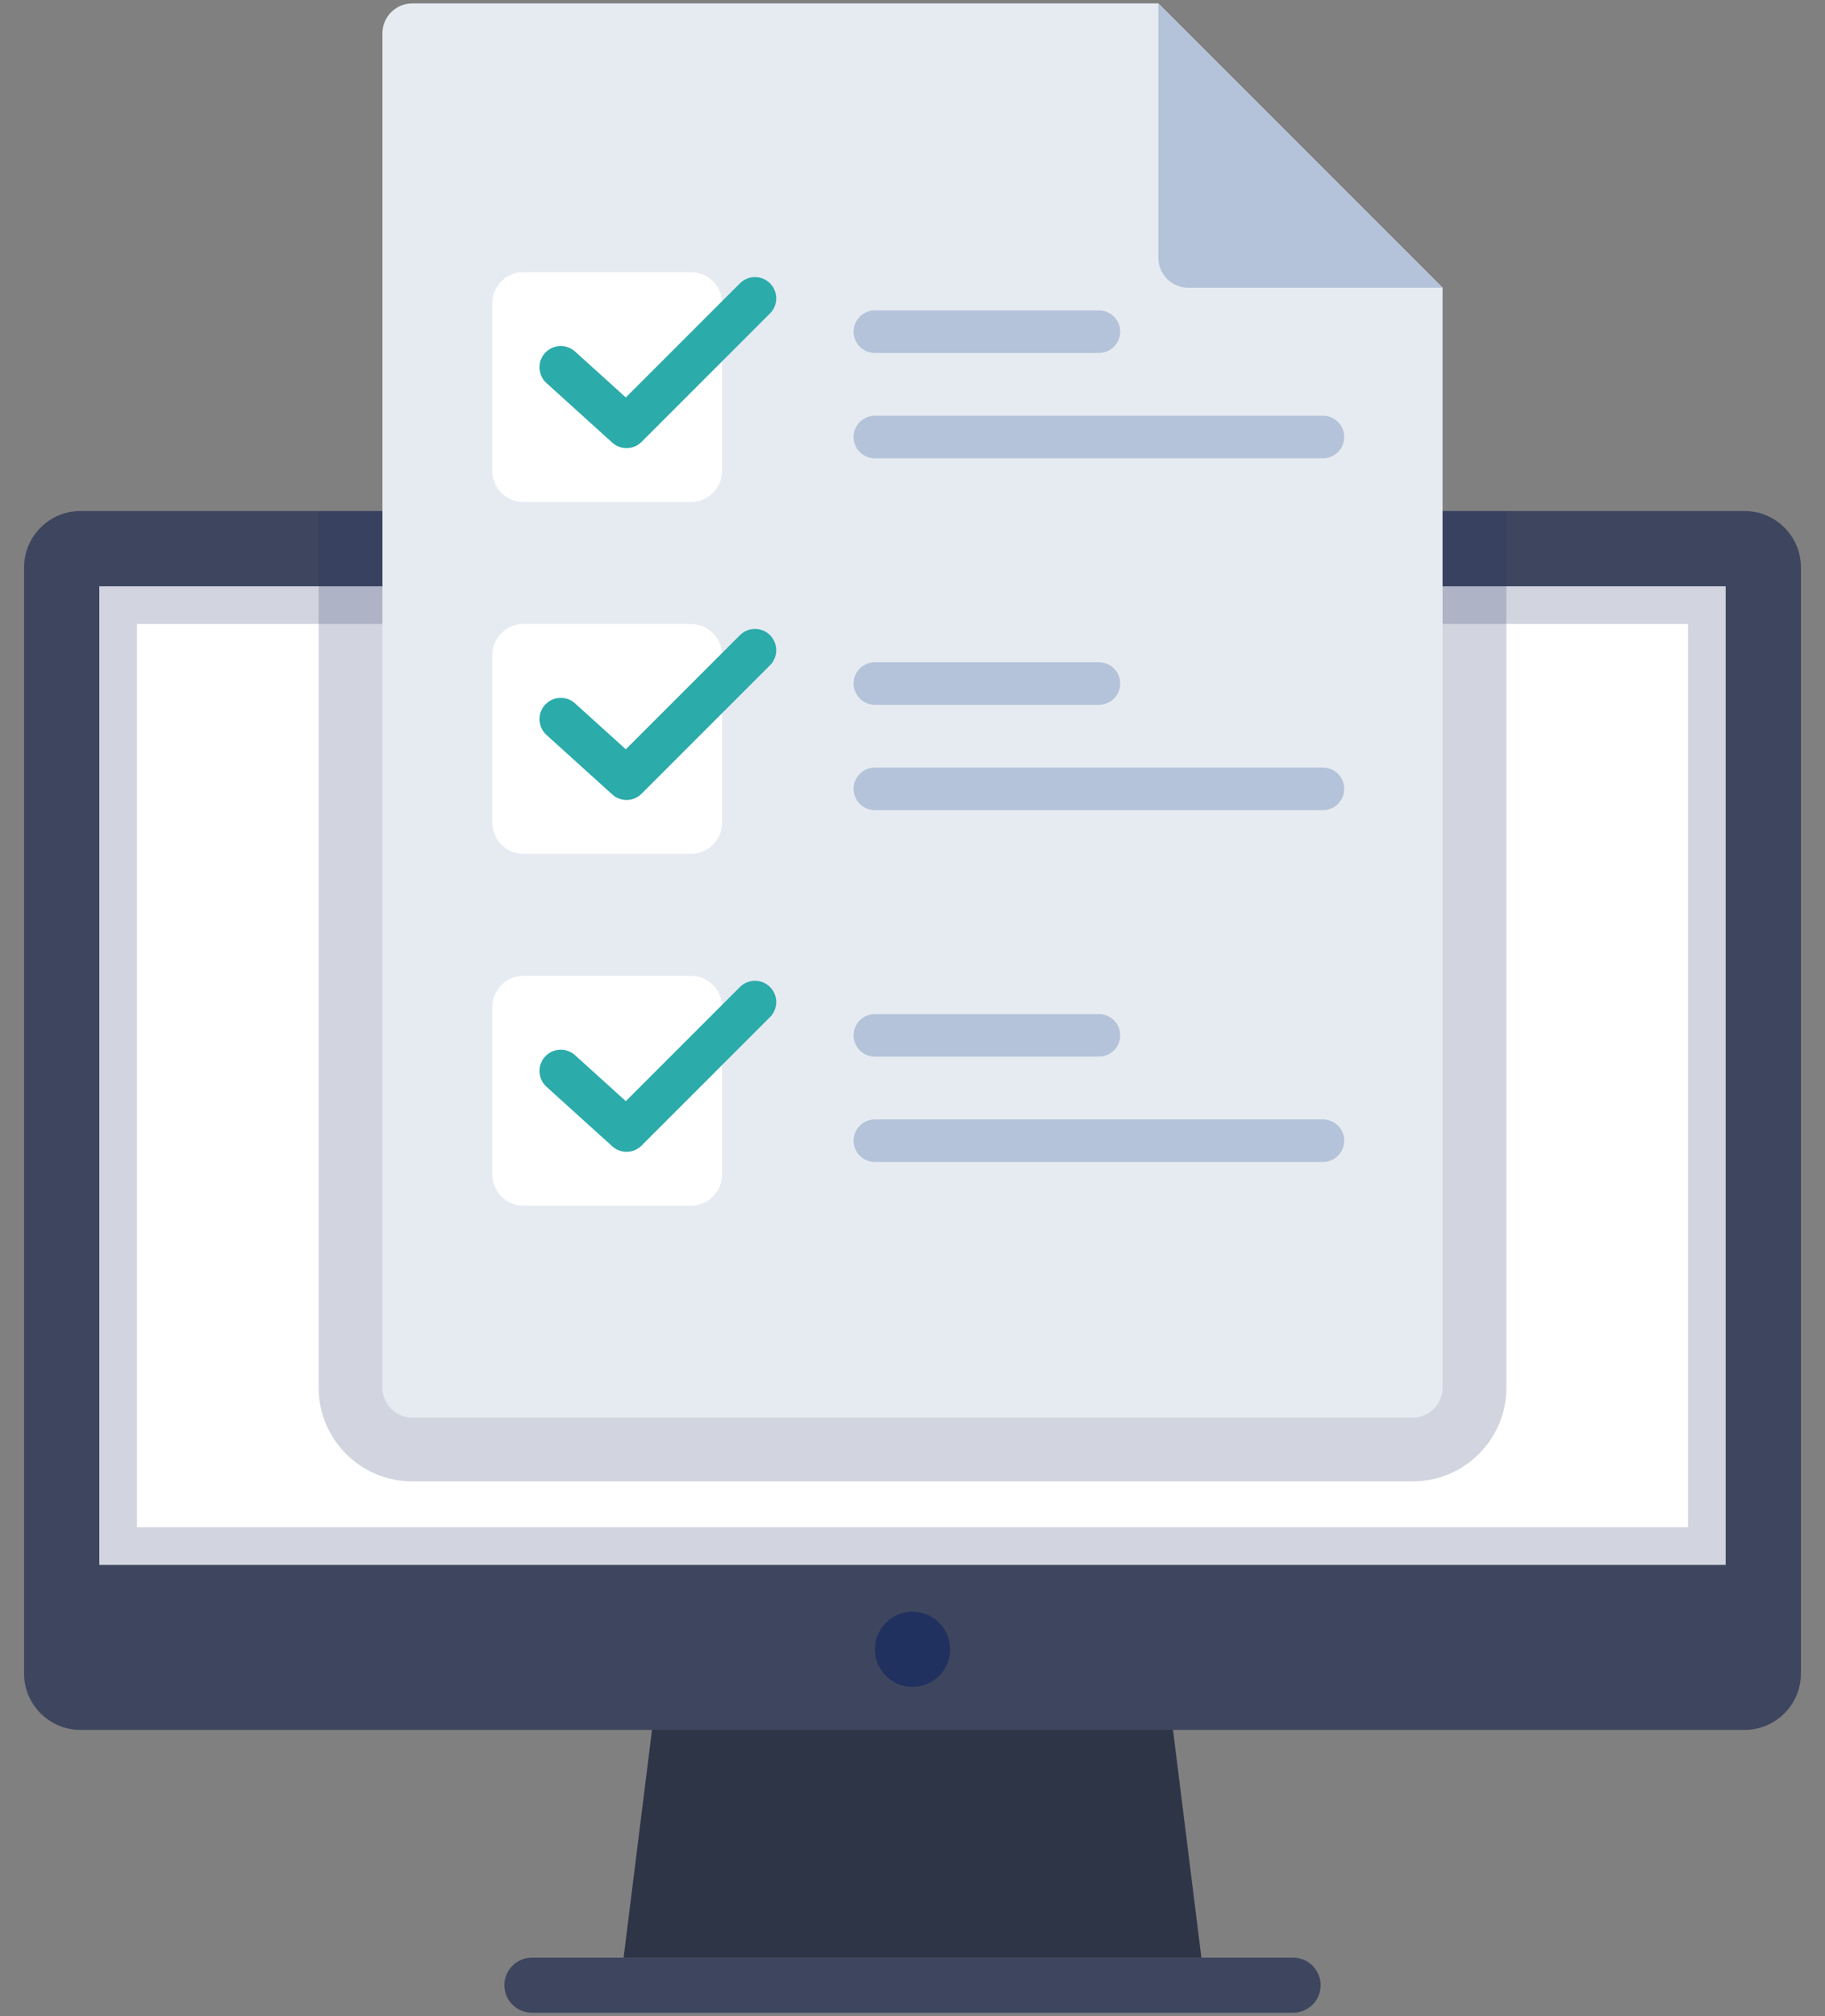 <svg width="67" height="74" viewBox="0 0 67 74" fill="none" xmlns="http://www.w3.org/2000/svg">
<rect x="0" y="0" width="67" height="74" fill="#808080" stroke="none"/>
<path d="M44.106 71.852H22.894L24.526 58.767H42.474L44.106 71.852Z" fill="#2E3547"/>
<path d="M47.471 73.875H19.529C18.97 73.875 18.517 73.422 18.517 72.863C18.517 72.305 18.97 71.852 19.529 71.852H47.471C48.03 71.852 48.483 72.304 48.483 72.863C48.483 73.422 48.03 73.875 47.471 73.875Z" fill="#3E465F"/>
<path d="M66.117 20.828V61.424C66.117 62.567 65.189 63.495 64.044 63.495H2.956C1.811 63.495 0.883 62.567 0.883 61.424V20.828C0.883 19.684 1.811 18.756 2.956 18.756H64.044C65.189 18.756 66.117 19.684 66.117 20.828Z" fill="#3E465F"/>
<path d="M63.352 21.52H3.647V57.438H63.352V21.52Z" fill="white"/>
<path opacity="0.2" d="M3.647 21.52V57.438H63.352V21.52H3.647ZM61.97 56.056H5.029V22.902H61.97V56.056Z" fill="#21315F"/>
<path d="M33.5 61.918C34.263 61.918 34.882 61.299 34.882 60.536C34.882 59.773 34.263 59.154 33.5 59.154C32.736 59.154 32.118 59.773 32.118 60.536C32.118 61.299 32.736 61.918 33.5 61.918Z" fill="#21315F"/>
<path opacity="0.2" d="M55.303 18.756V50.933C55.303 52.831 53.761 54.373 51.862 54.373H15.138C13.239 54.373 11.697 52.831 11.697 50.933V18.756H55.303Z" fill="#21315F"/>
<path d="M52.96 10.56V50.933C52.96 51.539 52.469 52.03 51.863 52.03H15.137C14.531 52.03 14.04 51.539 14.04 50.933V1.222C14.04 0.616 14.532 0.125 15.137 0.125H42.525L52.96 10.56Z" fill="#E6EBF2"/>
<path d="M52.96 10.56H43.622C43.016 10.56 42.525 10.069 42.525 9.463V0.125L52.96 10.56Z" fill="#B4C3D9"/>
<path d="M25.36 18.426H19.221C18.586 18.426 18.072 17.911 18.072 17.276V11.137C18.072 10.502 18.586 9.988 19.221 9.988H25.36C25.995 9.988 26.51 10.502 26.51 11.137V17.276C26.51 17.911 25.995 18.426 25.36 18.426Z" fill="white"/>
<path d="M23.002 16.448C22.815 16.448 22.627 16.381 22.478 16.246L20.063 14.061C19.743 13.771 19.718 13.277 20.008 12.957C20.297 12.638 20.791 12.613 21.111 12.902L22.975 14.588L27.165 10.399C27.469 10.094 27.964 10.094 28.269 10.399C28.574 10.704 28.574 11.199 28.269 11.504L23.554 16.219C23.402 16.371 23.202 16.448 23.002 16.448Z" fill="#2BABAA"/>
<path d="M40.343 12.955H32.118C31.687 12.955 31.337 12.605 31.337 12.174C31.337 11.743 31.687 11.393 32.118 11.393H40.343C40.775 11.393 41.125 11.743 41.125 12.174C41.125 12.605 40.775 12.955 40.343 12.955Z" fill="#B4C3D9"/>
<path d="M48.569 16.821H32.118C31.687 16.821 31.337 16.471 31.337 16.04C31.337 15.609 31.687 15.259 32.118 15.259H48.569C49 15.259 49.35 15.609 49.35 16.04C49.35 16.471 49 16.821 48.569 16.821Z" fill="#B4C3D9"/>
<path d="M25.36 31.34H19.221C18.586 31.34 18.072 30.825 18.072 30.19V24.051C18.072 23.416 18.586 22.902 19.221 22.902H25.36C25.995 22.902 26.51 23.416 26.51 24.051V30.19C26.51 30.825 25.995 31.34 25.36 31.34Z" fill="white"/>
<path d="M23.002 29.362C22.815 29.362 22.627 29.294 22.478 29.16L20.063 26.975C19.743 26.685 19.718 26.191 20.008 25.871C20.297 25.552 20.791 25.526 21.111 25.816L22.975 27.502L27.165 23.313C27.469 23.008 27.964 23.008 28.269 23.313C28.574 23.618 28.574 24.113 28.269 24.418L23.554 29.133C23.402 29.285 23.202 29.362 23.002 29.362Z" fill="#2BABAA"/>
<path d="M40.343 25.869H32.118C31.687 25.869 31.337 25.52 31.337 25.088C31.337 24.657 31.687 24.307 32.118 24.307H40.343C40.775 24.307 41.125 24.657 41.125 25.088C41.125 25.52 40.775 25.869 40.343 25.869Z" fill="#B4C3D9"/>
<path d="M48.569 29.735H32.118C31.687 29.735 31.337 29.385 31.337 28.954C31.337 28.523 31.687 28.173 32.118 28.173H48.569C49 28.173 49.35 28.523 49.35 28.954C49.35 29.385 49 29.735 48.569 29.735Z" fill="#B4C3D9"/>
<path d="M25.36 44.254H19.221C18.586 44.254 18.072 43.739 18.072 43.105V36.965C18.072 36.33 18.586 35.816 19.221 35.816H25.36C25.995 35.816 26.51 36.33 26.51 36.965V43.105C26.51 43.739 25.995 44.254 25.36 44.254Z" fill="white"/>
<path d="M23.002 42.276C22.815 42.276 22.627 42.209 22.478 42.074L20.063 39.889C19.743 39.599 19.718 39.105 20.008 38.785C20.297 38.465 20.791 38.44 21.111 38.73L22.975 40.416L27.165 36.227C27.469 35.922 27.964 35.922 28.269 36.227C28.574 36.532 28.574 37.027 28.269 37.332L23.554 42.047C23.402 42.199 23.202 42.276 23.002 42.276Z" fill="#2BABAA"/>
<path d="M40.343 38.783H32.118C31.687 38.783 31.337 38.433 31.337 38.002C31.337 37.571 31.687 37.221 32.118 37.221H40.343C40.775 37.221 41.125 37.571 41.125 38.002C41.125 38.433 40.775 38.783 40.343 38.783Z" fill="#B4C3D9"/>
<path d="M48.569 42.649H32.118C31.687 42.649 31.337 42.299 31.337 41.868C31.337 41.437 31.687 41.087 32.118 41.087H48.569C49 41.087 49.35 41.437 49.35 41.868C49.35 42.299 49 42.649 48.569 42.649Z" fill="#B4C3D9"/>
</svg>
